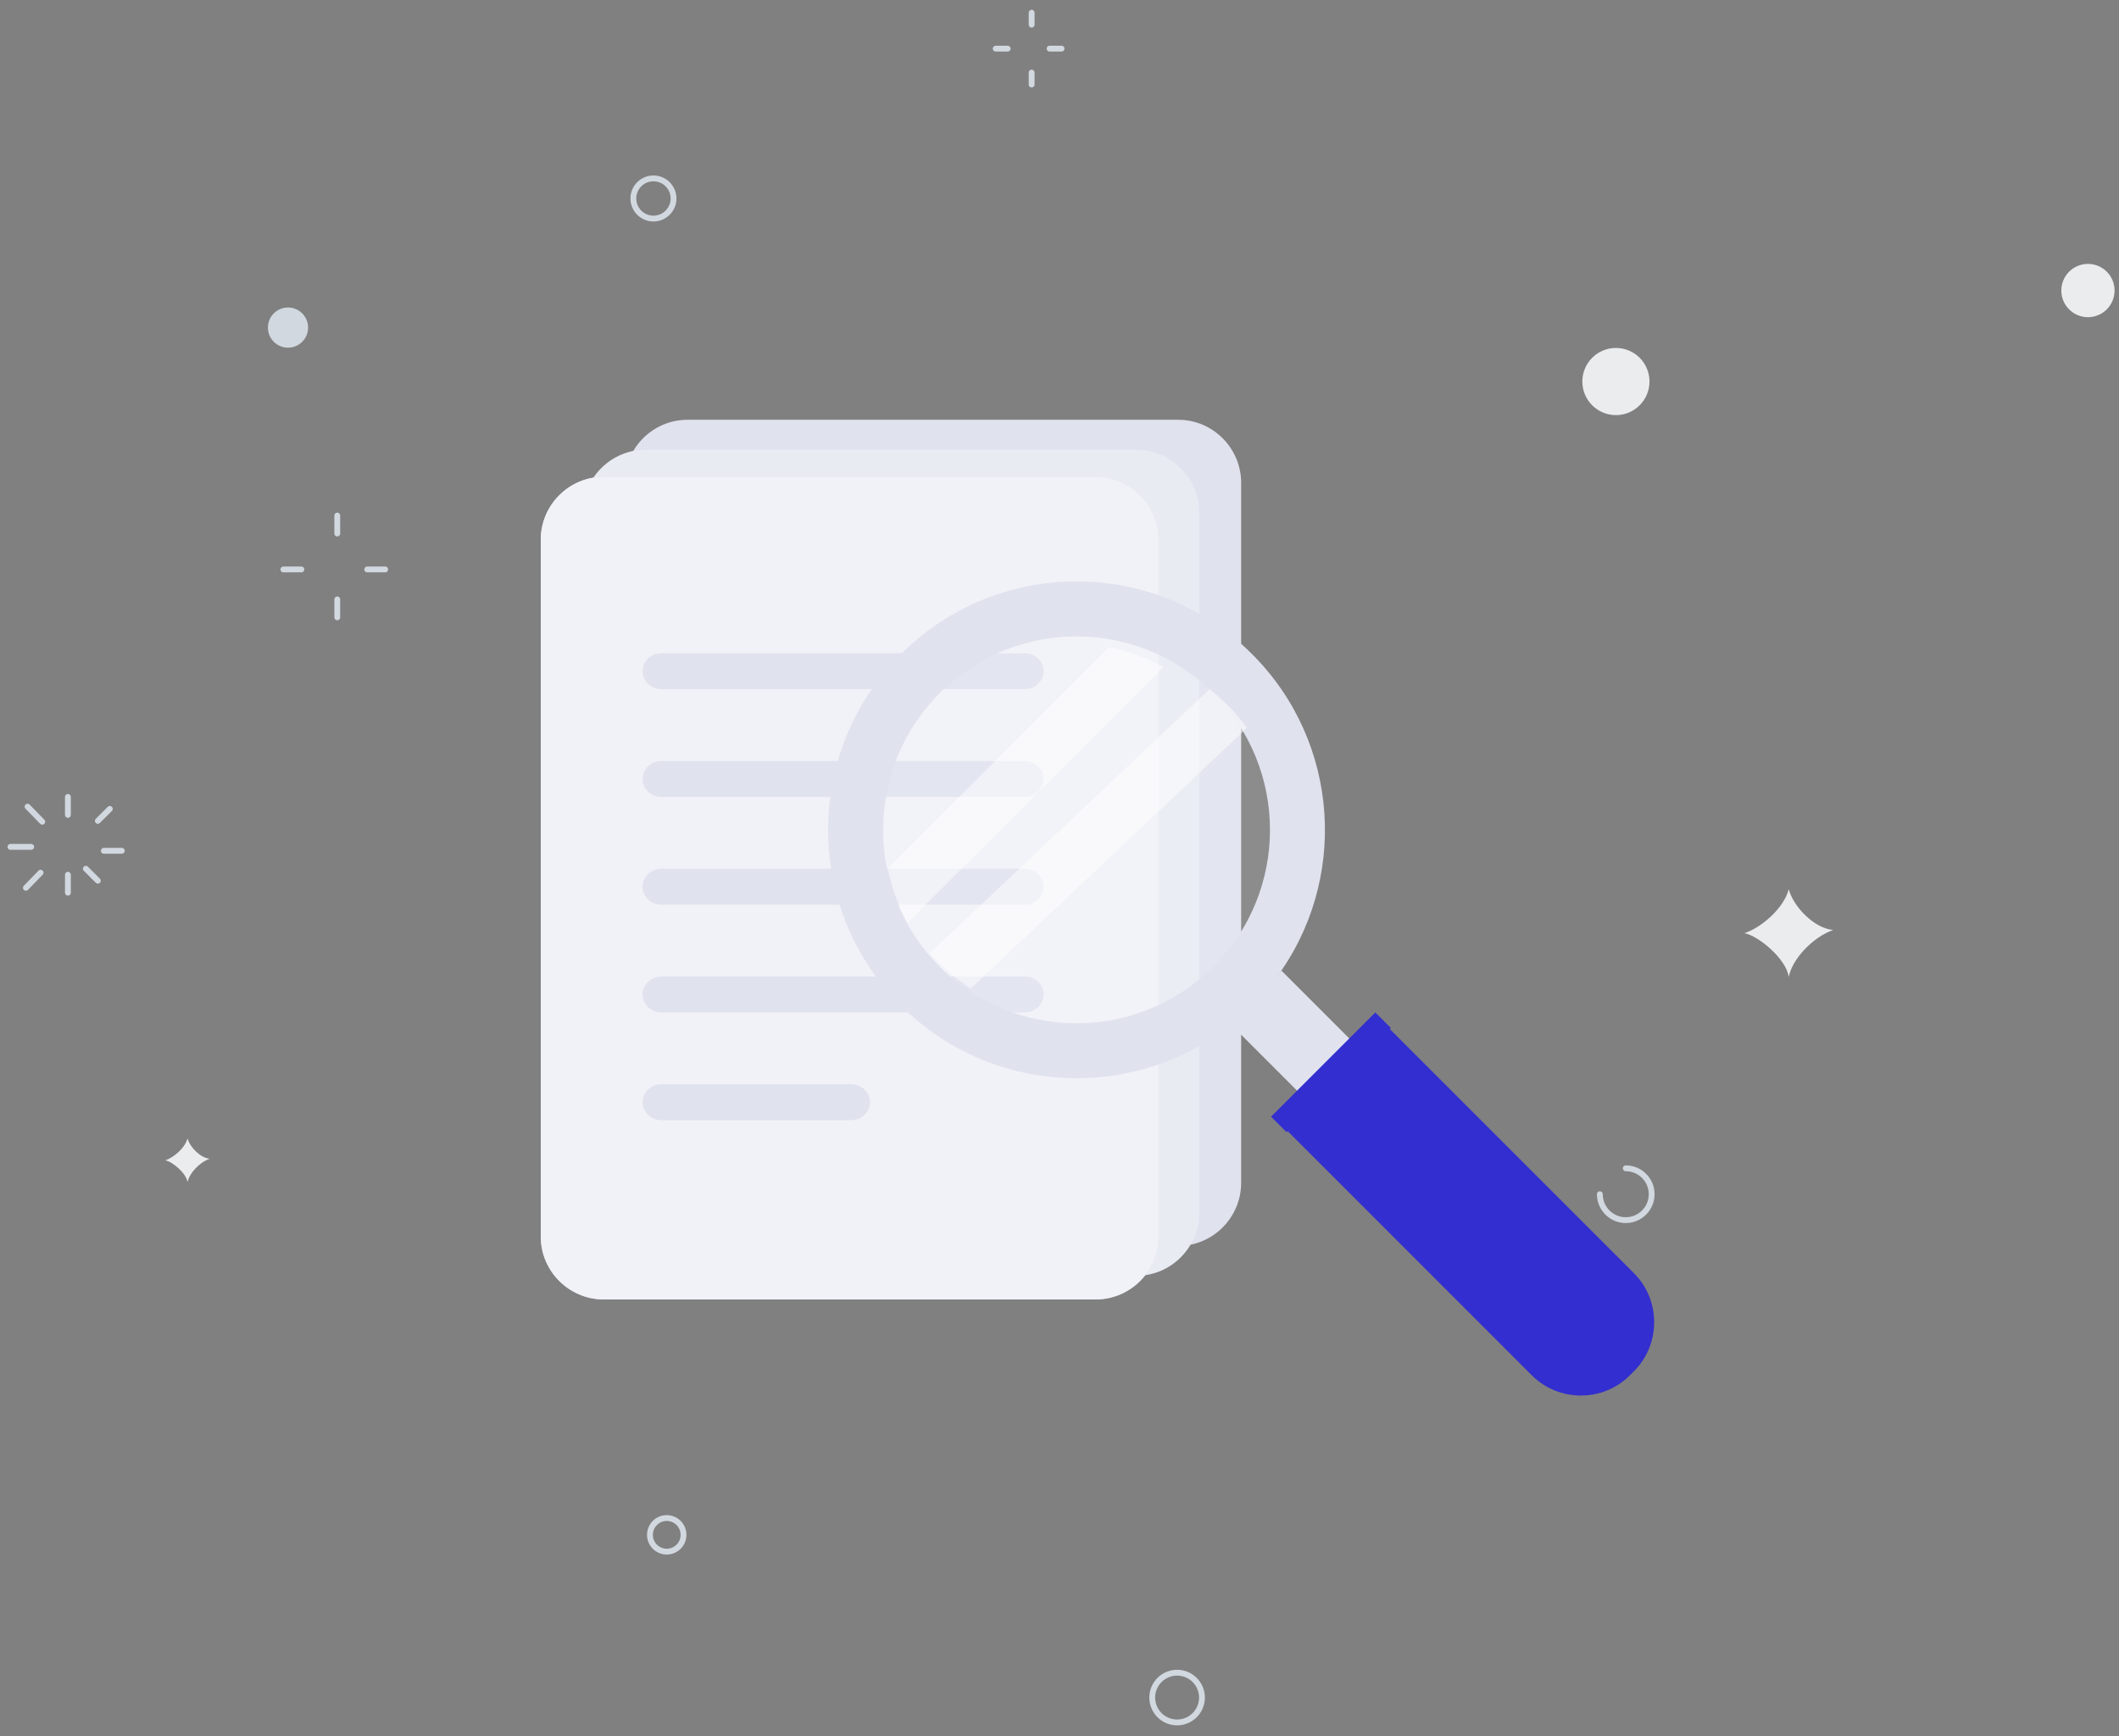 <svg width="1062" height="870" viewBox="0 0 1062 870" fill="none" xmlns="http://www.w3.org/2000/svg">
<rect x="0" y="0" width="1062" height="870" fill="#808080" stroke="none"/>
<g id="No Results">
<g id="circle">
<path id="Stroke 1" d="M34.035 399.374V408.374" stroke="#D2D8DF" stroke-width="2.921" stroke-linecap="round"/>
<g id="Group 8">
<path id="Stroke 2" d="M13.822 404.25L21.176 411.821" stroke="#D2D8DF" stroke-width="2.921" stroke-linecap="round"/>
<path id="Stroke 4" d="M5.221 424.403H15.62" stroke="#D2D8DF" stroke-width="2.921" stroke-linecap="round"/>
<path id="Stroke 6" d="M12.98 444.915L20.334 437.344" stroke="#D2D8DF" stroke-width="2.921" stroke-linecap="round"/>
</g>
<path id="Stroke 9" d="M34.035 447.374V438.374" stroke="#D2D8DF" stroke-width="2.921" stroke-linecap="round"/>
<path id="Stroke 10" d="M49.035 441.374L43.035 435.374" stroke="#D2D8DF" stroke-width="2.921" stroke-linecap="round"/>
<path id="Stroke 11" d="M61.035 426.374H52.035" stroke="#D2D8DF" stroke-width="2.921" stroke-linecap="round"/>
<path id="Stroke 12" d="M55.035 405.374L49.035 411.374" stroke="#D2D8DF" stroke-width="2.921" stroke-linecap="round"/>
<path id="Stroke 13" d="M517.036 6.374V12.373" stroke="#D2D8DF" stroke-width="2.921" stroke-linecap="round"/>
<path id="Stroke 15" d="M499.036 24.373H505.036" stroke="#D2D8DF" stroke-width="2.921" stroke-linecap="round"/>
<path id="Stroke 16" d="M517.036 42.373V36.373" stroke="#D2D8DF" stroke-width="2.921" stroke-linecap="round"/>
<path id="Stroke 17" d="M532.036 24.373H526.036" stroke="#D2D8DF" stroke-width="2.921" stroke-linecap="round"/>
<path id="Stroke 18" d="M169.036 258.374V267.374" stroke="#D2D8DF" stroke-width="2.921" stroke-linecap="round"/>
<path id="Stroke 19" d="M142.036 285.374H151.036" stroke="#D2D8DF" stroke-width="2.921" stroke-linecap="round"/>
<path id="Stroke 20" d="M169.036 309.374V300.374" stroke="#D2D8DF" stroke-width="2.921" stroke-linecap="round"/>
<path id="Stroke 21" d="M193.036 285.374H184.036" stroke="#D2D8DF" stroke-width="2.921" stroke-linecap="round"/>
<g id="Group 42">
<path id="Stroke 22" d="M814.797 585.49C821.966 585.49 827.781 591.306 827.781 598.477C827.781 605.651 821.966 611.465 814.797 611.465C807.628 611.465 801.813 605.651 801.813 598.477" stroke="#D2D8DF" stroke-width="2.921" stroke-linecap="round"/>
<path id="Fill 26" fill-rule="evenodd" clip-rule="evenodd" d="M874.22 467.664C881.93 465.259 893.747 455.83 896.482 445.686C898.963 454.653 909.362 465.259 918.745 466.061C908.183 469.801 898.084 480.911 896.482 489.639C895.392 480.743 881.425 468.96 874.22 467.664Z" fill="#EBECEE"/>
<path id="Fill 28" fill-rule="evenodd" clip-rule="evenodd" d="M82.854 581.489C86.71 580.287 92.616 575.574 93.984 570.502C95.224 574.983 100.422 580.287 105.113 580.689C99.834 582.557 94.786 588.113 93.984 592.477C93.439 588.029 86.455 582.136 82.854 581.489Z" fill="#EBECEE"/>
<path id="Fill 30" fill-rule="evenodd" clip-rule="evenodd" d="M154.41 164.165C154.41 169.729 149.902 174.236 144.342 174.236C138.78 174.236 134.274 169.729 134.274 164.165C134.274 158.604 138.78 154.095 144.342 154.095C149.902 154.095 154.41 158.604 154.41 164.165Z" fill="#D1D8DF"/>
<path id="Fill 32" fill-rule="evenodd" clip-rule="evenodd" d="M826.692 191.205C826.692 200.501 819.156 208.037 809.865 208.037C800.569 208.037 793.035 200.501 793.035 191.205C793.035 181.909 800.569 174.374 809.865 174.374C819.156 174.374 826.692 181.909 826.692 191.205Z" fill="#EBECEE"/>
<path id="Fill 34" fill-rule="evenodd" clip-rule="evenodd" d="M1059.78 145.602C1059.78 152.977 1053.8 158.954 1046.43 158.954C1039.06 158.954 1033.09 152.977 1033.09 145.602C1033.09 138.227 1039.06 132.25 1046.43 132.25C1053.8 132.25 1059.78 138.227 1059.78 145.602Z" fill="#EBECEE"/>
<path id="Stroke 36" fill-rule="evenodd" clip-rule="evenodd" d="M342.567 769.176C342.567 773.826 338.801 777.593 334.153 777.593C329.507 777.593 325.74 773.826 325.74 769.176C325.74 764.527 329.507 760.759 334.153 760.759C338.801 760.759 342.567 764.527 342.567 769.176Z" stroke="#D2D8DF" stroke-width="2.921" stroke-linecap="round"/>
<path id="Stroke 38" fill-rule="evenodd" clip-rule="evenodd" d="M337.561 99.469C337.561 105.033 333.053 109.54 327.494 109.54C321.934 109.54 317.426 105.033 317.426 99.469C317.426 93.908 321.934 89.399 327.494 89.399C333.053 89.399 337.561 93.908 337.561 99.469Z" stroke="#D2D8DF" stroke-width="2.921" stroke-linecap="round"/>
<path id="Stroke 40" fill-rule="evenodd" clip-rule="evenodd" d="M594.372 862.382C587.939 864.83 580.739 861.597 578.291 855.165C575.843 848.73 579.073 841.525 585.509 839.08C591.94 836.631 599.14 839.862 601.587 846.297C604.037 852.732 600.805 859.934 594.372 862.382Z" stroke="#D2D8DF" stroke-width="2.921" stroke-linecap="round"/>
</g>
</g>
<g id="search">
<g id="documents">
<path id="Fill 1" fill-rule="evenodd" clip-rule="evenodd" d="M590.539 624.374H344.525C327.209 624.374 313.036 610.158 313.036 592.784V241.956C313.036 224.582 327.209 210.374 344.525 210.374H590.539C607.862 210.374 622.036 224.582 622.036 241.956V592.784C622.036 610.158 607.862 624.374 590.539 624.374Z" fill="#E0E2EE"/>
<path id="Fill 3" fill-rule="evenodd" clip-rule="evenodd" d="M569.539 639.374H323.525C306.209 639.374 292.036 625.158 292.036 607.784V256.956C292.036 239.582 306.209 225.374 323.525 225.374H569.539C586.862 225.374 601.036 239.582 601.036 256.956V607.784C601.036 625.158 586.862 639.374 569.539 639.374Z" fill="#E8EBF2"/>
<path id="Fill 5" fill-rule="evenodd" clip-rule="evenodd" d="M549.111 651.215H302.589C285.237 651.215 271.034 637.058 271.034 619.756V270.381C271.034 253.079 285.237 238.929 302.589 238.929H549.111C566.47 238.929 580.673 253.079 580.673 270.381V619.756C580.673 637.058 566.47 651.215 549.111 651.215Z" fill="#D8DBEA"/>
<path id="Fill 8" fill-rule="evenodd" clip-rule="evenodd" d="M549.111 651.215H302.589C285.237 651.215 271.034 637.058 271.034 619.756V270.381C271.034 253.079 285.237 238.929 302.589 238.929H549.111C566.47 238.929 580.673 253.079 580.673 270.381V619.756C580.673 637.058 566.47 651.215 549.111 651.215Z" fill="#F1F2F7"/>
<path id="Fill 11" fill-rule="evenodd" clip-rule="evenodd" d="M513.579 345.374H331.492C326.292 345.374 322.036 341.324 322.036 336.377C322.036 331.423 326.292 327.374 331.492 327.374H513.579C518.779 327.374 523.036 331.423 523.036 336.377C523.036 341.324 518.779 345.374 513.579 345.374Z" fill="#E0E2EE"/>
<path id="Fill 13" fill-rule="evenodd" clip-rule="evenodd" d="M513.579 399.374H331.492C326.292 399.374 322.036 395.324 322.036 390.377C322.036 385.423 326.292 381.374 331.492 381.374H513.579C518.779 381.374 523.036 385.423 523.036 390.377C523.036 395.324 518.779 399.374 513.579 399.374Z" fill="#E0E2EE"/>
<path id="Fill 15" fill-rule="evenodd" clip-rule="evenodd" d="M513.579 453.374H331.492C326.292 453.374 322.036 449.324 322.036 444.377C322.036 439.43 326.292 435.374 331.492 435.374H513.579C518.779 435.374 523.036 439.43 523.036 444.377C523.036 449.324 518.779 453.374 513.579 453.374Z" fill="#E0E2EE"/>
<path id="Fill 17" fill-rule="evenodd" clip-rule="evenodd" d="M513.579 507.374H331.492C326.292 507.374 322.036 503.324 322.036 498.377C322.036 493.423 326.292 489.374 331.492 489.374H513.579C518.779 489.374 523.036 493.423 523.036 498.377C523.036 503.324 518.779 507.374 513.579 507.374Z" fill="#E0E2EE"/>
<path id="Fill 19" fill-rule="evenodd" clip-rule="evenodd" d="M426.539 561.374H331.533C326.31 561.374 322.036 557.324 322.036 552.377C322.036 547.423 326.31 543.374 331.533 543.374H426.539C431.761 543.374 436.036 547.423 436.036 552.377C436.036 557.324 431.761 561.374 426.539 561.374Z" fill="#E0E2EE"/>
</g>
<g id="search_2">
<path id="Fill 21" fill-rule="evenodd" clip-rule="evenodd" d="M618.301 491.584C581.89 527.988 525.523 532.095 484.601 503.988C479.371 500.332 474.393 496.225 469.751 491.584C467.362 489.202 465.109 486.744 462.987 484.156C458.742 478.989 455.024 473.477 451.978 467.783C446.61 458.165 442.961 447.959 440.968 437.409C434.54 404.326 444.152 368.716 469.751 343.129C495.412 317.465 531.028 307.916 564.117 314.282C574.66 316.335 584.876 319.984 594.495 325.289C600.199 328.404 605.634 332.121 610.811 336.365C613.391 338.48 615.85 340.739 618.232 343.129C622.881 347.77 627.05 352.739 630.638 357.976C658.757 398.883 654.642 455.249 618.301 491.584Z" fill="white" fill-opacity="0.1"/>
<path id="Fill 23" fill-rule="evenodd" clip-rule="evenodd" d="M608.112 484.413C570.232 522.3 508.845 522.293 470.958 484.413C433.121 446.576 433.121 385.181 471.008 347.302C508.845 309.464 570.232 309.464 608.07 347.302C645.95 385.181 645.95 446.576 608.112 484.413ZM627.552 327.84C578.93 279.218 500.14 279.218 451.518 327.84C402.903 376.455 402.861 455.295 451.476 503.917C495.728 548.155 565.087 552.144 613.871 515.822C618.636 512.27 623.225 508.287 627.602 503.917C631.972 499.54 635.955 494.951 639.5 490.186C675.822 441.395 671.797 372.085 627.552 327.84Z" fill="#E0E2EE"/>
<path id="Fill 25" fill-rule="evenodd" clip-rule="evenodd" d="M818.902 687.198L816.861 689.24C803.356 702.751 781.242 702.751 767.73 689.24L643.036 564.545L694.208 513.374L818.902 638.068C832.414 651.579 832.414 673.687 818.902 687.198Z" fill="#332ECF"/>
<path id="Fill 27" fill-rule="evenodd" clip-rule="evenodd" d="M642.188 486.374L679.036 523.221L652.876 549.374L616.036 512.526C620.898 508.901 625.573 504.837 630.047 500.378C634.506 495.918 638.57 491.236 642.188 486.374Z" fill="#E0E2EE"/>
<path id="Fill 29" fill-rule="evenodd" clip-rule="evenodd" d="M817.036 636.534L766.189 687.374L757.036 678.213L807.875 627.374L817.036 636.534Z" fill="#332ECF"/>
<path id="Fill 31" fill-rule="evenodd" clip-rule="evenodd" d="M697.036 515.134L644.797 567.374L637.036 559.613L689.274 507.374L697.036 515.134Z" fill="#332ECF"/>
<path id="Fill 33" fill-rule="evenodd" clip-rule="evenodd" d="M583.036 334.269L454.925 462.374C450.1 453.727 446.82 444.551 445.036 435.067L555.728 324.374C565.206 326.226 574.388 329.5 583.036 334.269Z" fill="white" fill-opacity="0.5"/>
<path id="Fill 35" fill-rule="evenodd" clip-rule="evenodd" d="M625.036 364.719L486.534 495.374C481.574 492.108 476.853 488.433 472.451 484.28C470.185 482.142 468.041 479.949 466.036 477.634L606.224 345.374C608.679 347.273 611.01 349.294 613.269 351.433C617.672 355.586 621.632 360.033 625.036 364.719Z" fill="white" fill-opacity="0.5"/>
</g>
</g>
</g>
</svg>
